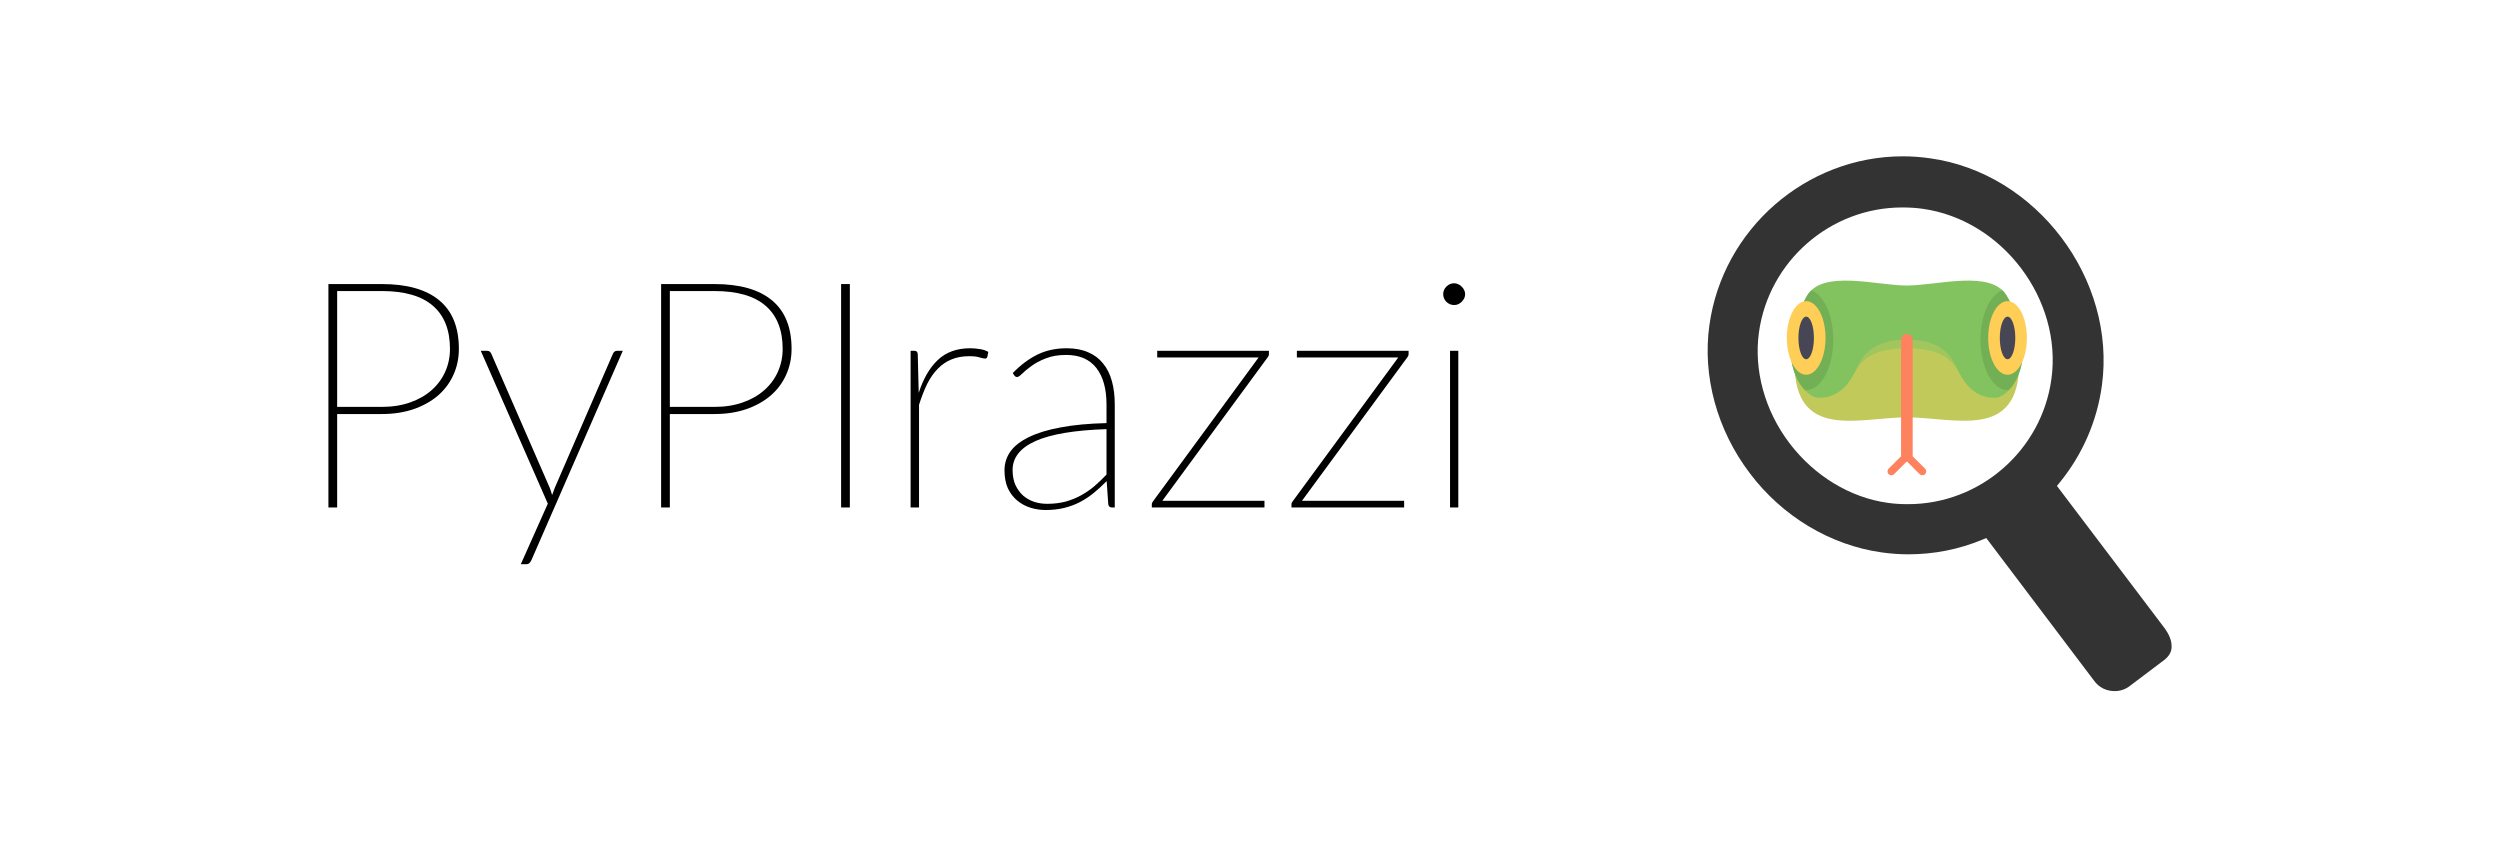 <?xml version="1.0" encoding="UTF-8" standalone="no"?>
<!-- Created with Inkscape (http://www.inkscape.org/) -->

<svg
   xmlns:dc="http://purl.org/dc/elements/1.1/"
   xmlns:cc="http://creativecommons.org/ns#"
   xmlns:rdf="http://www.w3.org/1999/02/22-rdf-syntax-ns#"
   xmlns:svg="http://www.w3.org/2000/svg"
   xmlns="http://www.w3.org/2000/svg"
   xmlns:sodipodi="http://sodipodi.sourceforge.net/DTD/sodipodi-0.dtd"
   xmlns:inkscape="http://www.inkscape.org/namespaces/inkscape"
   width="885"
   height="300"
   viewBox="0 0 885 300"
   id="svg2"
   version="1.1"
   inkscape:version="0.91 r13725"
   sodipodi:docname="banner.svg">
  <defs
     id="defs4" />
  <sodipodi:namedview
     id="base"
     pagecolor="#ffffff"
     bordercolor="#666666"
     borderopacity="1.0"
     inkscape:pageopacity="0.0"
     inkscape:pageshadow="2"
     inkscape:zoom="0.98994949"
     inkscape:cx="307.81682"
     inkscape:cy="176.65195"
     inkscape:document-units="px"
     inkscape:current-layer="layer1"
     showgrid="false"
     inkscape:window-width="1600"
     inkscape:window-height="873"
     inkscape:window-x="0"
     inkscape:window-y="27"
     inkscape:window-maximized="1"
     units="px" />
  <g
     inkscape:label="Capa 1"
     inkscape:groupmode="layer"
     id="layer1"
     transform="translate(0,-752.362)">
    <g
       style="font-style:normal;font-weight:normal;font-size:40px;line-height:125%;font-family:sans-serif;letter-spacing:0px;word-spacing:0px;fill:#000000;fill-opacity:1;stroke:none;stroke-width:1px;stroke-linecap:butt;stroke-linejoin:miter;stroke-opacity:1"
       id="text4146">
      <g
         style="font-style:normal;font-weight:normal;font-size:40px;line-height:125%;font-family:sans-serif;letter-spacing:0px;word-spacing:0px;fill:#000000;fill-opacity:1;stroke:none;stroke-width:1px;stroke-linecap:butt;stroke-linejoin:miter;stroke-opacity:1"
         id="text4154" />
    </g>
    <g
       id="g3645"
       transform="translate(13.812,-8.5174293e-7)">
      <g
         id="g3406"
         transform="matrix(0.166,0,0,0.166,775.02,891.913)">
        <g
           id="g3393"
           transform="translate(-941.561,-290.712)">
          <path
             id="path3"
             d="m 16.516,224.391 c 0,166.249 137.882,115.798 239.484,115.621 101.602,0.176 239.484,50.627 239.484,-115.621 l -132.13,-58.107 -214.71,0 -132.128,58.107 z"
             style="fill:#c1c95a"
             inkscape:connector-curvature="0" />
          <path
             id="path5"
             d="m 99.097,273.639 14.136,0 c 12.816,-7.003 25.392,-18.411 36.376,-36.893 25.234,-42.457 79.794,-43.74 106.392,-43.74 26.598,0 81.158,1.283 106.392,43.74 10.984,18.482 23.56,29.891 36.376,36.893 l 14.136,0 0,-148.646 -313.808,0 0,148.646 z"
             style="fill:#a1c65d"
             inkscape:connector-curvature="0" />
          <path
             id="path7"
             d="M 468.783,80.706 C 436.047,24.34 320.921,58.929 256.001,58.929 c -64.92,0 -180.048,-34.589 -212.784,21.777 -76.611,131.913 -8.184,217.707 24.552,217.707 25.308,0 57.48,-8.71 81.84,-64.419 25.234,-57.709 79.794,-59.452 106.392,-59.452 26.598,0 81.158,1.743 106.392,59.452 24.359,55.709 56.533,64.419 81.84,64.419 32.735,0 101.162,-85.794 24.55,-217.707 z"
             style="fill:#82c35f"
             inkscape:connector-curvature="0" />
          <g
             id="g9">
            <path
               id="path11"
               d="m 38.122,281.598 c 1.055,0.106 2.099,0.297 3.168,0.297 31.926,0 57.807,-48.064 57.807,-107.355 0,-52.262 -20.118,-95.755 -46.75,-105.342 -3.484,3.345 -6.582,7.121 -9.13,11.507 -56.654,97.551 -33.984,169.831 -5.095,200.893 z"
               style="fill:#73af55"
               inkscape:connector-curvature="0" />
            <path
               id="path13"
               d="m 473.882,281.598 c -1.055,0.106 -2.099,0.297 -3.168,0.297 -31.926,0 -57.807,-48.064 -57.807,-107.355 0,-52.262 20.118,-95.755 46.75,-105.342 3.484,3.345 6.582,7.121 9.13,11.507 56.654,97.551 33.985,169.831 5.095,200.893 z"
               style="fill:#73af55"
               inkscape:connector-curvature="0" />
          </g>
          <ellipse
             id="ellipse15"
             ry="78.452"
             rx="41.29"
             cy="170.715"
             cx="41.29"
             style="fill:#ffce56" />
          <ellipse
             id="ellipse17"
             ry="45.419"
             rx="16.516"
             cy="170.715"
             cx="41.29"
             style="fill:#464655" />
          <ellipse
             id="ellipse19"
             ry="78.452"
             rx="41.29"
             cy="170.715"
             cx="470.711"
             style="fill:#ffce56" />
          <ellipse
             id="ellipse21"
             ry="45.419"
             rx="16.516"
             cy="170.715"
             cx="470.711"
             style="fill:#464655" />
          <path
             id="path23"
             d="m 294.871,449.477 -26.549,-26.549 c 0.011,-0.218 0.065,-0.424 0.065,-0.645 l 0,-247.742 c 0,-6.839 -5.548,-12.387 -12.387,-12.387 -6.839,0 -12.387,5.548 -12.387,12.387 l 0,247.742 c 0,0.221 0.054,0.427 0.065,0.645 l -26.549,26.549 c -3.226,3.226 -3.226,8.452 0,11.678 3.226,3.226 8.451,3.226 11.677,0 l 26.549,-26.549 c 0.218,0.011 0.424,0.065 0.644,0.065 0.22,0 0.427,-0.054 0.645,-0.065 l 26.549,26.549 c 1.613,1.613 3.725,2.42 5.838,2.42 2.113,0 4.226,-0.806 5.838,-2.42 3.228,-3.226 3.228,-8.452 0.002,-11.678 z"
             style="fill:#ff825f"
             inkscape:connector-curvature="0" />
        </g>
        <path
           d="m -242.581,633.152 c 11.808,0 22.921,-3.473 32.644,-11.113 l 73.624,-55.565 c 10.418,-8.335 15.975,-18.059 15.28,-29.866 0,-11.808 -5.557,-25.004 -15.28,-38.201 l -229.206,-302.83 6.251,-7.64 c 47.925,-59.038 79.18,-129.883 89.599,-206.285 31.255,-227.122 -139.607,-453.55 -366.729,-484.805 -19.448,-2.778 -38.896,-4.167 -57.649,-4.167 -206.285,0 -384.094,154.888 -412.571,359.784 -15.28,108.352 15.975,223.649 86.126,316.026 69.456,92.377 172.252,153.499 280.604,168.779 19.448,2.778 38.201,4.167 57.649,4.167 54.176,0 107.657,-10.418 157.666,-31.255 l 8.335,-3.473 229.9,304.219 c 10.418,14.586 26.393,22.226 43.758,22.226 l 0,0 z M -377.327,-32.24 C -398.164,119.87 -529.436,234.473 -682.935,234.473 c -14.586,0 -28.477,-0.695 -43.063,-2.778 -80.569,-11.113 -156.971,-57.649 -209.758,-127.105 -52.787,-69.456 -76.402,-155.582 -65.289,-236.152 20.837,-152.109 152.11,-266.712 305.608,-266.712 13.891,0 28.477,0.695 43.063,2.778 170.863,23.615 298.662,193.783 275.047,363.257 z"
           id="path49"
           inkscape:connector-curvature="0"
           style="fill:#333333" />
      </g>
      <g
         id="text3585"
         style="font-style:normal;font-weight:normal;font-size:40px;line-height:125%;font-family:sans-serif;letter-spacing:0px;word-spacing:0px;fill:#000000;fill-opacity:1;stroke:none;stroke-width:1px;stroke-linecap:butt;stroke-linejoin:miter;stroke-opacity:1">
        <path
           id="path3627"
           style="font-style:normal;font-variant:normal;font-weight:200;font-stretch:normal;font-size:112.5px;font-family:Lato;-inkscape-font-specification:'Lato Ultra-Light'"
           d="m 105.541,898.931 0,33.075 -3.094,0 0,-79.087 18.9,0 q 13.387,0 20.306,5.737 6.975,5.737 6.975,17.212 0,5.006 -1.969,9.281 -1.913,4.219 -5.513,7.312 -3.6,3.038 -8.662,4.781 -5.006,1.688 -11.137,1.688 l -15.806,0 z m 0,-2.531 15.806,0 q 5.569,0 10.012,-1.575 4.5,-1.575 7.594,-4.331 3.15,-2.756 4.838,-6.525 1.688,-3.769 1.688,-8.1 0,-10.012 -6.019,-15.244 -6.019,-5.231 -18.112,-5.231 l -15.806,0 0,41.006 z"
           inkscape:connector-curvature="0" />
        <path
           id="path3629"
           style="font-style:normal;font-variant:normal;font-weight:200;font-stretch:normal;font-size:112.5px;font-family:Lato;-inkscape-font-specification:'Lato Ultra-Light'"
           d="m 174.324,950.625 q -0.281,0.562 -0.675,1.012 -0.394,0.45 -1.125,0.45 l -1.969,0 9.562,-21.431 -23.738,-54.112 2.25,0 q 0.619,0 0.956,0.338 0.394,0.338 0.506,0.675 l 20.7,47.475 q 0.45,1.181 0.844,2.587 0.394,-1.181 0.956,-2.587 l 20.587,-47.475 q 0.225,-0.45 0.562,-0.731 0.394,-0.281 0.844,-0.281 l 2.081,0 -32.344,74.081 z"
           inkscape:connector-curvature="0" />
        <path
           id="path3631"
           style="font-style:normal;font-variant:normal;font-weight:200;font-stretch:normal;font-size:112.5px;font-family:Lato;-inkscape-font-specification:'Lato Ultra-Light'"
           d="m 223.315,898.931 0,33.075 -3.094,0 0,-79.087 18.9,0 q 13.387,0 20.306,5.737 6.975,5.737 6.975,17.212 0,5.006 -1.969,9.281 -1.913,4.219 -5.512,7.312 -3.6,3.038 -8.662,4.781 -5.006,1.688 -11.137,1.688 l -15.806,0 z m 0,-2.531 15.806,0 q 5.569,0 10.012,-1.575 4.5,-1.575 7.594,-4.331 3.15,-2.756 4.837,-6.525 1.688,-3.769 1.688,-8.1 0,-10.012 -6.019,-15.244 -6.019,-5.231 -18.113,-5.231 l -15.806,0 0,41.006 z"
           inkscape:connector-curvature="0" />
        <path
           id="path3633"
           style="font-style:normal;font-variant:normal;font-weight:200;font-stretch:normal;font-size:112.5px;font-family:Lato;-inkscape-font-specification:'Lato Ultra-Light'"
           d="m 287.035,932.006 -3.094,0 0,-79.087 3.094,0 0,79.087 z"
           inkscape:connector-curvature="0" />
        <path
           id="path3635"
           style="font-style:normal;font-variant:normal;font-weight:200;font-stretch:normal;font-size:112.5px;font-family:Lato;-inkscape-font-specification:'Lato Ultra-Light'"
           d="m 308.544,932.006 0,-55.462 1.35,0 q 1.125,0 1.181,1.238 l 0.338,13.669 q 2.419,-7.537 6.75,-11.644 4.388,-4.162 11.475,-4.162 1.631,0 3.319,0.281 1.744,0.225 3.094,1.012 l -0.338,1.744 q -0.225,0.619 -0.787,0.619 -0.619,0 -1.913,-0.394 -1.238,-0.45 -3.712,-0.45 -3.544,0 -6.244,1.125 -2.7,1.069 -4.838,3.263 -2.138,2.138 -3.769,5.344 -1.575,3.206 -2.925,7.481 l 0,36.337 -2.981,0 z"
           inkscape:connector-curvature="0" />
        <path
           id="path3637"
           style="font-style:normal;font-variant:normal;font-weight:200;font-stretch:normal;font-size:112.5px;font-family:Lato;-inkscape-font-specification:'Lato Ultra-Light'"
           d="m 379.805,932.006 q -1.125,0 -1.294,-1.181 l -0.562,-8.156 q -2.306,2.362 -4.669,4.275 -2.306,1.856 -4.894,3.206 -2.531,1.294 -5.513,2.025 -2.981,0.731 -6.581,0.731 -2.644,0 -5.231,-0.787 -2.587,-0.787 -4.669,-2.475 -2.081,-1.688 -3.375,-4.331 -1.238,-2.7 -1.238,-6.469 0,-3.656 2.081,-6.638 2.138,-2.981 6.581,-5.119 4.444,-2.194 11.25,-3.431 6.806,-1.294 16.2,-1.519 l 0,-6.581 q 0,-8.325 -3.6,-12.938 -3.6,-4.612 -10.688,-4.612 -4.219,0 -7.256,1.238 -3.038,1.181 -5.062,2.7 -2.025,1.462 -3.263,2.7 -1.181,1.181 -1.8,1.181 -0.562,0 -1.012,-0.619 l -0.506,-0.787 q 4.162,-4.275 8.719,-6.525 4.556,-2.25 10.406,-2.25 4.331,0 7.537,1.406 3.206,1.35 5.287,3.938 2.138,2.587 3.15,6.3 1.012,3.656 1.012,8.269 l 0,36.45 -1.012,0 z m -22.95,-1.294 q 3.6,0 6.581,-0.787 2.981,-0.844 5.513,-2.25 2.531,-1.406 4.725,-3.263 2.194,-1.913 4.219,-4.05 l 0,-16.087 q -16.988,0.562 -25.144,4.219 -8.1,3.656 -8.1,10.238 0,3.094 1.012,5.344 1.069,2.25 2.756,3.769 1.744,1.462 3.938,2.194 2.194,0.675 4.5,0.675 z"
           inkscape:connector-curvature="0" />
        <path
           id="path3639"
           style="font-style:normal;font-variant:normal;font-weight:200;font-stretch:normal;font-size:112.5px;font-family:Lato;-inkscape-font-specification:'Lato Ultra-Light'"
           d="m 435.388,877.781 q 0,0.338 -0.169,0.619 -0.113,0.281 -0.394,0.619 l -37.181,50.625 36.169,0 0,2.362 -39.881,0 0,-1.069 q 0,-0.338 0.113,-0.619 0.169,-0.281 0.45,-0.675 l 37.237,-50.737 -35.888,0 0,-2.362 39.544,0 0,1.238 z"
           inkscape:connector-curvature="0" />
        <path
           id="path3641"
           style="font-style:normal;font-variant:normal;font-weight:200;font-stretch:normal;font-size:112.5px;font-family:Lato;-inkscape-font-specification:'Lato Ultra-Light'"
           d="m 484.826,877.781 q 0,0.338 -0.169,0.619 -0.113,0.281 -0.394,0.619 l -37.181,50.625 36.169,0 0,2.362 -39.881,0 0,-1.069 q 0,-0.338 0.113,-0.619 0.169,-0.281 0.45,-0.675 l 37.237,-50.737 -35.887,0 0,-2.362 39.544,0 0,1.238 z"
           inkscape:connector-curvature="0" />
        <path
           id="path3643"
           style="font-style:normal;font-variant:normal;font-weight:200;font-stretch:normal;font-size:112.5px;font-family:Lato;-inkscape-font-specification:'Lato Ultra-Light'"
           d="m 502.427,876.543 0,55.462 -2.925,0 0,-55.462 2.925,0 z m 2.419,-20.025 q 0,0.787 -0.338,1.462 -0.338,0.675 -0.9,1.238 -0.506,0.506 -1.238,0.844 -0.675,0.281 -1.406,0.281 -1.575,0 -2.756,-1.125 -1.125,-1.181 -1.125,-2.7 0,-1.575 1.125,-2.7 1.181,-1.181 2.756,-1.181 0.731,0 1.406,0.338 0.731,0.281 1.238,0.844 0.562,0.506 0.9,1.238 0.338,0.675 0.338,1.462 z"
           inkscape:connector-curvature="0" />
      </g>
    </g>
  </g>
</svg>

